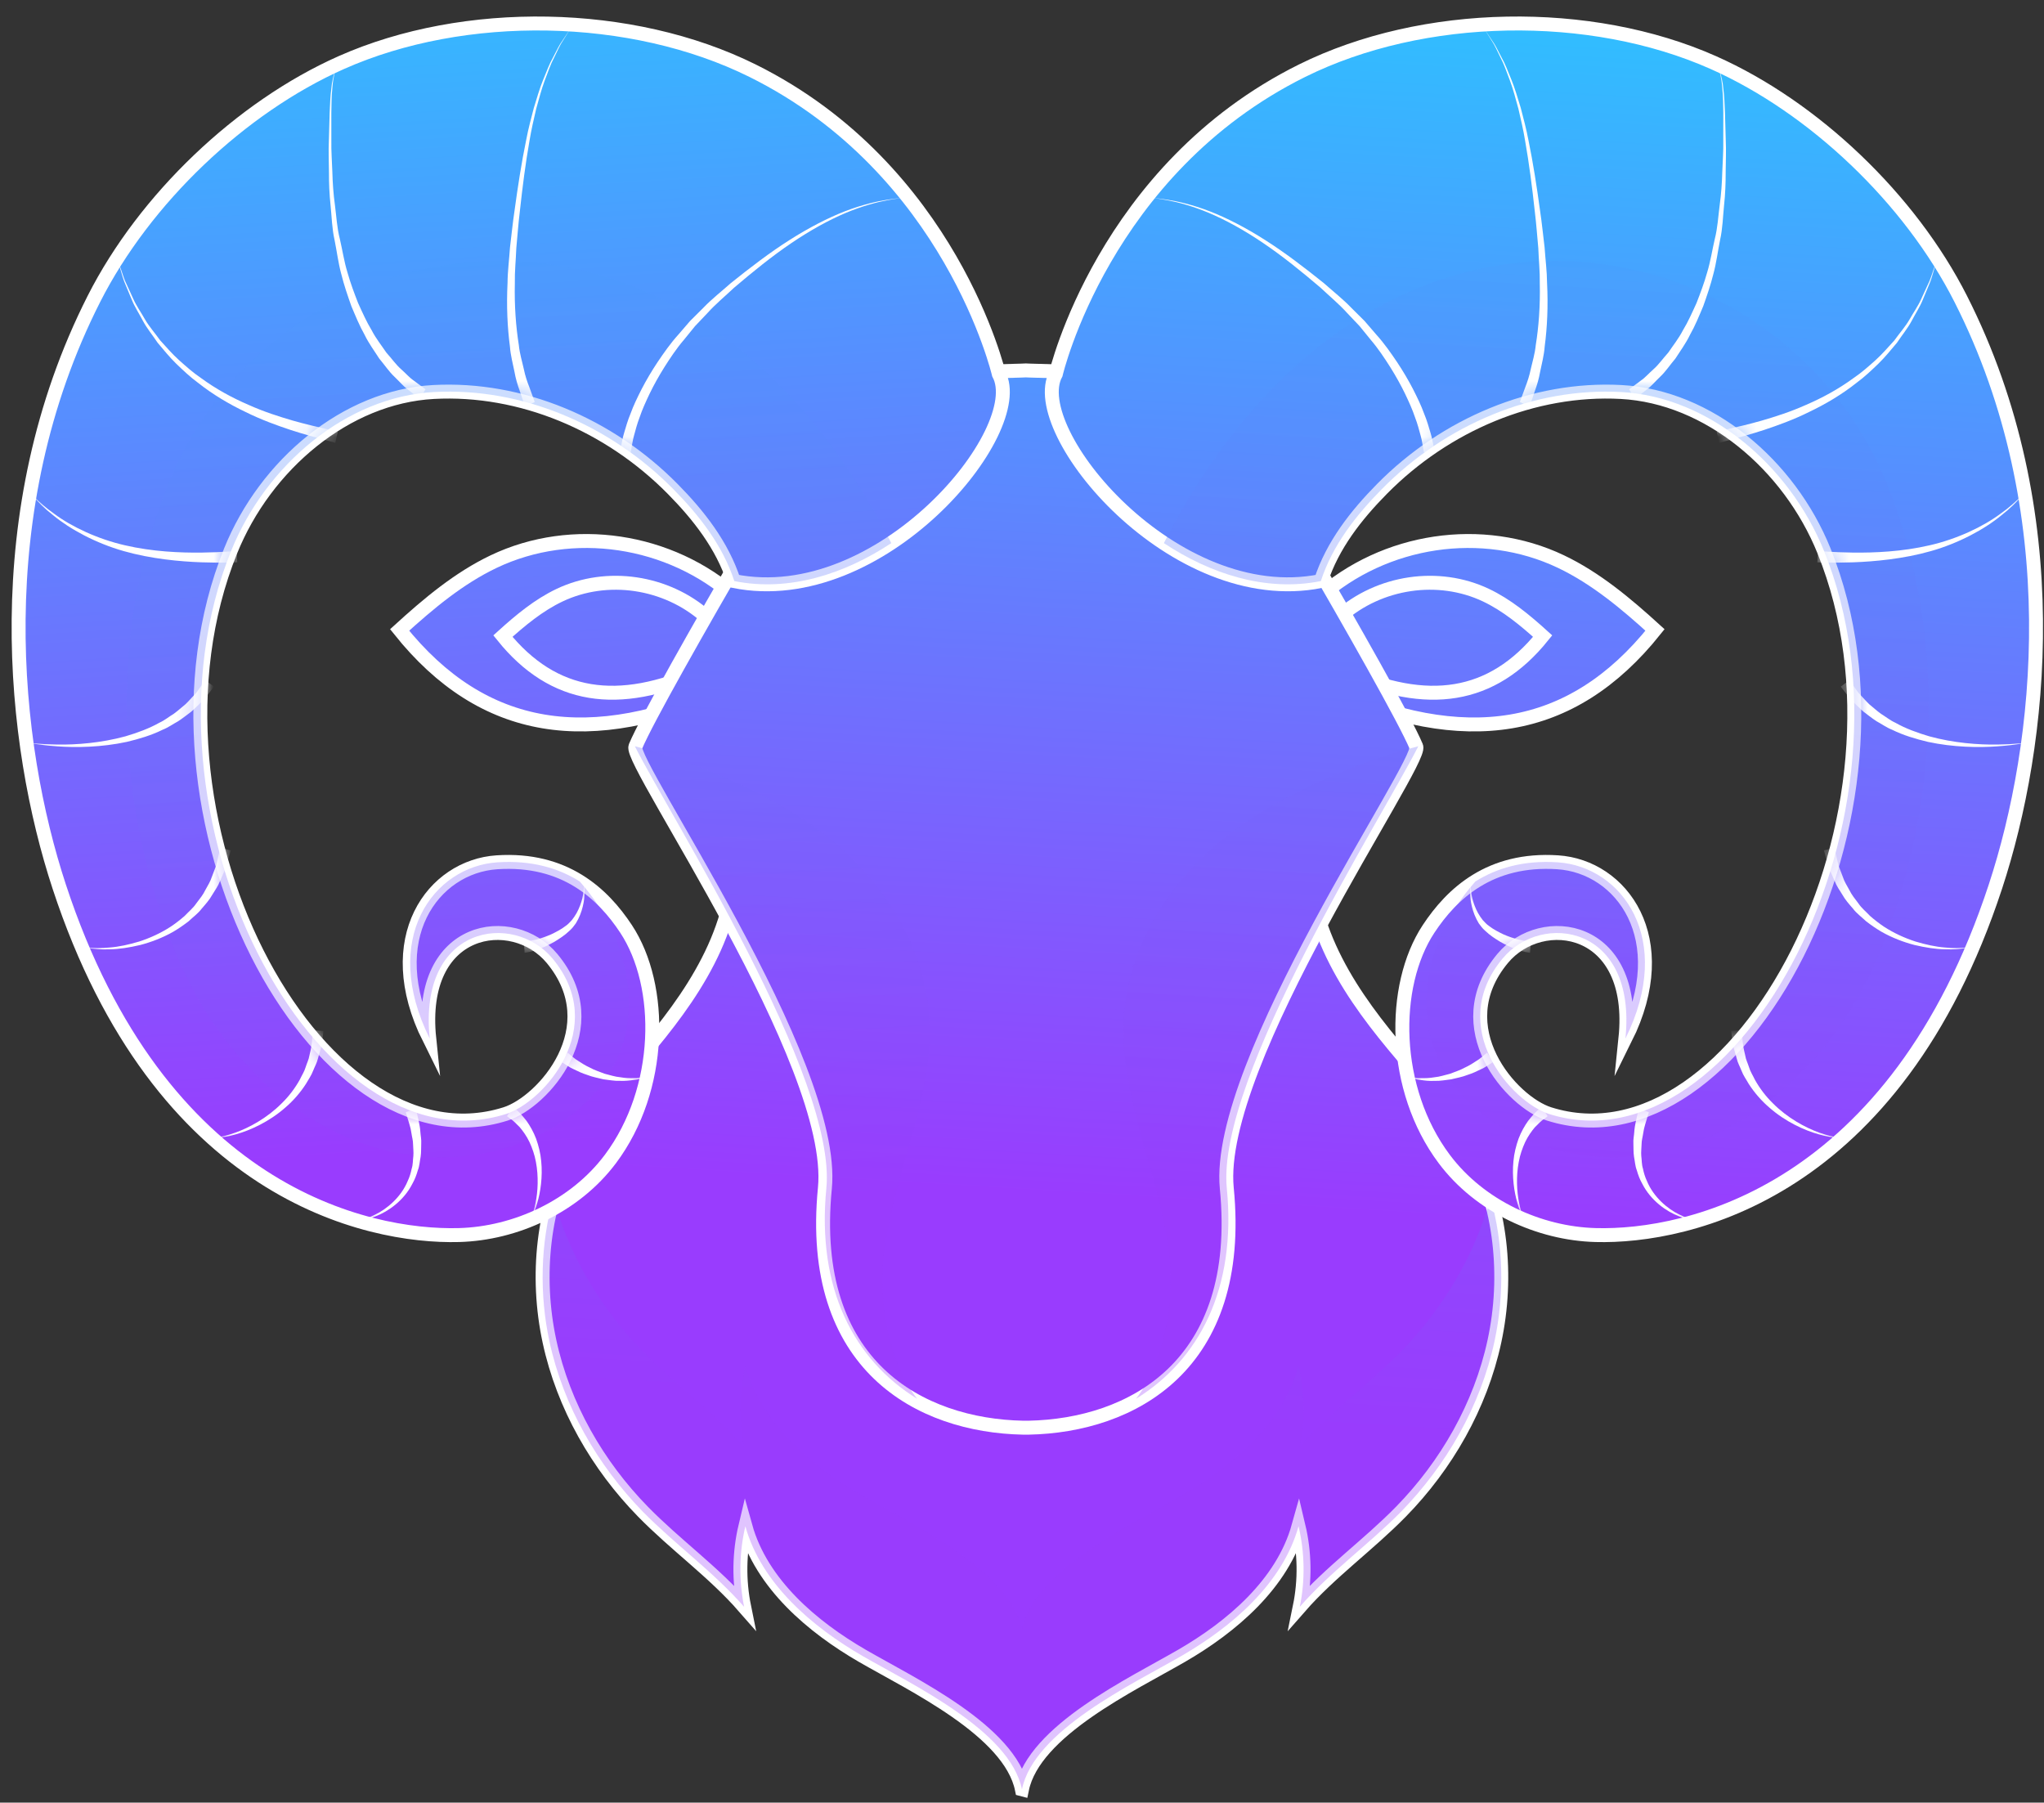 <svg width="110" height="97" viewBox="0 0 110 97" fill="none" xmlns="http://www.w3.org/2000/svg">
<rect x="0" y="0" width="110" height="97" fill="#333333" stroke="none"/>
<path d="M39.611 32.162C36.06 28.989 30.792 28.204 26.567 30.219C24.697 31.11 23.064 32.478 21.506 33.898C26.012 39.534 31.787 40.354 39.166 37.009C39.528 35.094 39.238 34.077 39.611 32.162Z" fill="url(#paint0_linear_12_3459)" stroke="white" stroke-width="0.75" stroke-miterlimit="10"/>
<path d="M38.001 33.188C35.855 31.285 32.673 30.815 30.122 32.023C28.992 32.557 28.006 33.377 27.064 34.229C29.787 37.607 33.275 38.098 37.73 36.094C37.95 34.944 37.776 34.335 38.001 33.188Z" fill="url(#paint1_linear_12_3459)" stroke="white" stroke-width="0.75" stroke-miterlimit="10"/>
<path d="M70.961 32.162C74.512 28.989 79.78 28.204 84.005 30.219C85.874 31.11 87.508 32.478 89.066 33.898C84.56 39.534 78.785 40.354 71.406 37.009C71.044 35.094 71.334 34.077 70.961 32.162Z" fill="url(#paint2_linear_12_3459)" stroke="white" stroke-width="0.75" stroke-miterlimit="10"/>
<path d="M72.084 33.188C74.228 31.285 77.41 30.815 79.963 32.023C81.091 32.557 82.078 33.377 83.019 34.229C80.297 37.607 76.809 38.098 72.353 36.094C72.133 34.944 72.309 34.335 72.084 33.188Z" fill="url(#paint3_linear_12_3459)" stroke="white" stroke-width="0.75" stroke-miterlimit="10"/>
<path d="M80.425 72.171C79.672 75.671 77.826 78.855 75.4 81.337C73.65 83.127 71.603 84.576 69.948 86.466C70.24 85.042 70.218 83.544 69.882 82.13C69.013 85.243 66.257 87.555 63.587 89.1C60.919 90.644 55.645 93.129 54.999 96.282L54.995 96.281C54.35 93.129 49.077 90.644 46.407 89.1C43.739 87.555 40.981 85.243 40.114 82.13C39.778 83.544 39.758 85.042 40.047 86.466C38.394 84.575 36.344 83.126 34.596 81.337C32.169 78.855 30.322 75.671 29.569 72.171C28.816 68.669 29.206 64.85 30.869 61.732C31.966 59.671 33.56 57.98 35.029 56.205C36.342 54.615 37.577 52.923 38.441 51.013C39.303 49.103 39.779 46.947 39.519 44.843L39.45 44.431H70.544L70.475 44.843C70.215 46.947 70.692 49.104 71.555 51.013C72.418 52.923 73.653 54.615 74.966 56.205C76.433 57.98 78.028 59.671 79.126 61.732C80.788 64.851 81.178 68.669 80.425 72.171Z" fill="url(#paint4_linear_12_3459)" stroke="white" stroke-width="0.75" stroke-miterlimit="10"/>
<path opacity="0.3" d="M80.429 72.172C79.676 75.673 77.828 78.851 75.403 81.341C73.647 83.122 71.598 84.573 69.95 86.462C70.243 85.039 70.217 83.543 69.883 82.129C69.013 85.245 66.254 87.555 63.586 89.104C60.918 90.643 55.641 93.124 54.998 96.285C54.672 94.7 53.2 93.294 51.46 92.086C49.729 90.877 47.747 89.874 46.409 89.104C43.741 87.555 40.982 85.245 40.112 82.129C39.777 83.543 39.761 85.039 40.045 86.462C38.389 84.572 36.349 83.122 34.592 81.341C32.167 78.851 30.319 75.672 29.566 72.172C29.023 69.629 29.081 66.924 29.783 64.444C30.636 67.597 32.376 70.452 34.592 72.718C36.348 74.509 38.389 75.959 40.045 77.849C39.761 76.425 39.777 74.93 40.112 73.516C40.982 76.623 43.741 78.941 46.409 80.482C47.747 81.252 49.729 82.255 51.46 83.474C53.199 84.674 54.671 86.088 54.998 87.663C55.642 84.512 60.919 82.022 63.586 80.482C66.253 78.942 69.013 76.623 69.883 73.516C70.217 74.93 70.243 76.426 69.95 77.849C71.597 75.959 73.646 74.509 75.403 72.718C77.619 70.452 79.359 67.597 80.212 64.444C80.915 66.924 80.973 69.629 80.429 72.172Z" fill="url(#paint5_linear_12_3459)"/>
<path d="M66.021 63.94C66.96 73.514 60.879 76.713 55.356 76.824C55.307 76.824 55.255 76.827 55.206 76.824C55.157 76.827 55.106 76.824 55.057 76.824C49.534 76.713 43.453 73.514 44.392 63.94C45.058 57.167 33.83 41.047 34.195 40.177C35.393 37.317 45.541 20.209 45.541 20.209L54.963 19.942L55.207 19.932L55.451 19.942L64.873 20.209C64.873 20.209 75.021 37.317 76.219 40.177C76.583 41.047 65.358 57.166 66.021 63.94Z" fill="url(#paint6_linear_12_3459)" stroke="white" stroke-width="0.75" stroke-miterlimit="10"/>
<path opacity="0.3" d="M76.328 40.155C73.11 40.99 69.2 42.622 66.423 44.675C63.084 47.142 60.514 50.932 60.456 55.327C60.402 59.404 62.468 63.485 62.928 67.493C63.215 69.99 62.673 73.286 61.139 75.266C64.513 73.18 66.554 69.37 66.022 63.939C65.441 58.016 74.425 43.925 76.328 40.155Z" fill="url(#paint7_linear_12_3459)"/>
<path opacity="0.3" d="M34.165 40.155C37.382 40.99 41.293 42.622 44.069 44.675C47.407 47.142 49.978 50.932 50.036 55.327C50.09 59.404 48.024 63.485 47.564 67.493C47.277 69.99 47.818 73.286 49.353 75.266C45.978 73.18 43.938 69.37 44.471 63.939C45.051 58.016 36.067 43.925 34.165 40.155Z" fill="url(#paint8_linear_12_3459)"/>
<path d="M77.727 62.371C79.635 64.918 82.829 66.378 85.876 66.459C90.859 66.592 101.979 64.153 107.385 47.711C109.9 40.061 111.319 27.525 105.518 16.082C102.789 10.699 97.617 5.772 92.209 3.369C85.579 0.422 76.588 0.572 70.075 3.803C59.389 9.104 56.822 20.122 56.822 20.122C55.169 23.18 63.184 32.857 71.082 31.267C71.712 29.333 72.981 27.72 74.37 26.312C77.793 22.843 82.531 20.841 87.239 21.093C91.947 21.345 96.287 25.006 98.159 29.637C103.864 43.749 93.579 63.169 83.368 59.942C81.353 59.306 77.779 55.293 80.864 51.577C82.969 49.039 88.105 49.77 87.474 55.885C90.151 50.501 87.267 46.626 83.832 46.4C80.18 46.159 78.13 48.091 76.879 49.987C74.853 53.06 74.901 58.604 77.727 62.371Z" fill="url(#paint9_linear_12_3459)" stroke="white" stroke-width="0.75" stroke-miterlimit="10"/>
<path opacity="0.3" d="M87.238 21.095C91.946 21.346 96.287 25.007 98.159 29.639C103.863 43.751 93.579 63.171 83.367 59.944C81.353 59.308 77.779 55.294 80.863 51.579C82.969 49.041 88.104 49.772 87.473 55.887C90.151 50.503 87.267 46.628 83.831 46.402C81.975 46.28 80.535 46.72 79.401 47.431C77.879 49.144 76.842 51.327 76.76 53.739C76.609 58.23 80.335 61.125 84.097 61.967C91.532 63.632 98.284 58.303 101.143 51.288C104.189 43.813 104.971 34.507 101.521 25.982C95.856 11.982 73.977 7.066 62.635 29.226C65.119 30.867 68.109 31.866 71.082 31.268C71.712 29.334 72.981 27.721 74.37 26.314C77.793 22.844 82.53 20.843 87.238 21.095Z" fill="url(#paint10_linear_12_3459)"/>
<mask id="mask0_12_3459" style="mask-type:luminance" maskUnits="userSpaceOnUse" x="56" y="1" width="54" height="66">
<path d="M77.727 62.371C79.635 64.918 82.829 66.378 85.876 66.459C90.859 66.592 101.979 64.153 107.385 47.711C109.9 40.061 111.319 27.525 105.518 16.082C102.789 10.699 97.617 5.772 92.209 3.369C85.579 0.422 76.588 0.572 70.075 3.803C59.389 9.104 56.822 20.122 56.822 20.122C55.169 23.18 63.184 32.857 71.082 31.267C71.712 29.333 72.981 27.72 74.37 26.312C77.793 22.843 82.531 20.841 87.239 21.093C91.947 21.345 96.287 25.006 98.159 29.637C103.864 43.749 93.579 63.169 83.368 59.942C81.353 59.306 77.779 55.293 80.864 51.577C82.969 49.039 88.105 49.77 87.474 55.885C90.151 50.501 87.267 46.626 83.832 46.4C80.18 46.159 78.13 48.091 76.879 49.987C74.853 53.06 74.901 58.604 77.727 62.371Z" fill="white"/>
</mask>
<g mask="url(#mask0_12_3459)">
<path d="M61.93 10.648C61.93 10.648 62.255 10.656 62.817 10.746C63.379 10.832 64.177 11.014 65.096 11.367C66.014 11.723 67.045 12.252 68.093 12.922C69.142 13.587 70.206 14.401 71.242 15.234C71.743 15.681 72.275 16.094 72.735 16.576C72.971 16.81 73.205 17.044 73.436 17.273C73.651 17.522 73.863 17.768 74.071 18.01C74.503 18.488 74.85 18.991 75.185 19.486C75.515 19.982 75.798 20.466 76.039 20.93C76.276 21.395 76.485 21.83 76.631 22.235C76.796 22.631 76.897 22.996 76.986 23.294C77.078 23.592 77.109 23.841 77.149 24.003C77.183 24.168 77.201 24.256 77.201 24.256L76.634 24.351C76.634 24.351 76.619 24.27 76.591 24.116C76.557 23.964 76.536 23.735 76.456 23.452C76.378 23.169 76.294 22.823 76.146 22.442C76.017 22.055 75.827 21.632 75.61 21.178C75.39 20.726 75.125 20.245 74.82 19.76C74.515 19.28 74.173 18.759 73.77 18.289C73.573 18.046 73.372 17.799 73.169 17.55C72.948 17.318 72.724 17.082 72.499 16.844C72.059 16.356 71.548 15.936 71.065 15.48C70.05 14.615 69.022 13.782 67.996 13.089C66.975 12.394 65.966 11.839 65.063 11.459C64.16 11.079 63.37 10.875 62.812 10.773C62.255 10.666 61.93 10.648 61.93 10.648Z" fill="white"/>
<path d="M79.812 1.445C79.812 1.445 79.99 1.714 80.302 2.184C80.472 2.41 80.612 2.728 80.8 3.077C80.999 3.421 81.153 3.845 81.341 4.298C81.526 4.752 81.674 5.267 81.841 5.807C81.984 6.354 82.138 6.93 82.254 7.538C82.504 8.749 82.706 10.053 82.883 11.358C82.981 12.007 83.044 12.668 83.124 13.314C83.168 13.964 83.252 14.601 83.257 15.225C83.32 16.47 83.263 17.642 83.13 18.638C83.094 19.14 82.966 19.587 82.888 19.988C82.817 20.392 82.712 20.732 82.611 21.008C82.424 21.566 82.317 21.884 82.317 21.884L81.793 21.633C81.793 21.633 81.903 21.334 82.093 20.811C82.195 20.552 82.305 20.232 82.383 19.848C82.468 19.465 82.603 19.044 82.65 18.559C82.805 17.602 82.894 16.463 82.865 15.238C82.877 14.626 82.809 13.993 82.785 13.348C82.724 12.706 82.68 12.054 82.599 11.399C82.457 10.092 82.291 8.788 82.076 7.578C81.978 6.971 81.84 6.395 81.713 5.847C81.564 5.307 81.43 4.791 81.258 4.334C81.084 3.879 80.942 3.45 80.754 3.104C80.578 2.752 80.445 2.43 80.282 2.199C79.984 1.719 79.812 1.445 79.812 1.445Z" fill="white"/>
<path d="M92.269 3.036C92.269 3.036 92.298 3.106 92.353 3.24C92.399 3.377 92.506 3.562 92.569 3.827C92.626 4.092 92.719 4.414 92.745 4.794C92.797 5.171 92.811 5.599 92.832 6.067C92.845 6.534 92.859 7.039 92.874 7.573C92.901 8.108 92.872 8.673 92.869 9.259C92.871 9.845 92.848 10.45 92.781 11.062C92.719 11.673 92.706 12.303 92.567 12.915C92.443 13.529 92.369 14.152 92.205 14.751C92.059 15.34 91.86 15.916 91.662 16.474C91.434 17.013 91.221 17.54 90.954 18.007C90.721 18.493 90.414 18.898 90.164 19.293C89.865 19.648 89.626 20.01 89.349 20.267C89.078 20.526 88.865 20.785 88.645 20.942C88.223 21.277 87.981 21.468 87.981 21.468L87.673 20.949C87.673 20.949 87.904 20.777 88.307 20.477C88.518 20.339 88.722 20.1 88.986 19.866C89.254 19.634 89.488 19.297 89.783 18.969C90.03 18.6 90.336 18.225 90.573 17.765C90.842 17.326 91.063 16.824 91.299 16.309C91.503 15.782 91.712 15.235 91.877 14.643C92.052 14.072 92.144 13.456 92.283 12.859C92.437 12.261 92.467 11.64 92.547 11.037C92.631 10.433 92.671 9.835 92.686 9.253C92.707 8.672 92.751 8.112 92.74 7.576C92.74 7.04 92.74 6.535 92.741 6.069C92.734 5.604 92.732 5.176 92.691 4.8C92.675 4.42 92.593 4.103 92.545 3.837C92.49 3.571 92.387 3.381 92.346 3.243C92.296 3.107 92.269 3.036 92.269 3.036Z" fill="white"/>
<path d="M104.343 13.639C104.343 13.639 104.268 13.892 104.136 14.338C104.067 14.559 103.998 14.834 103.89 15.138C103.766 15.435 103.626 15.772 103.473 16.139C103.324 16.509 103.087 16.867 102.877 17.27C102.662 17.671 102.357 18.036 102.084 18.447C101.768 18.82 101.45 19.218 101.083 19.575C100.714 19.929 100.338 20.288 99.92 20.593C99.11 21.237 98.22 21.758 97.357 22.169C96.499 22.596 95.66 22.893 94.939 23.134C94.217 23.371 93.607 23.53 93.185 23.647C92.765 23.762 92.525 23.827 92.525 23.827L92.387 23.229C92.387 23.229 92.632 23.173 93.06 23.073C93.485 22.973 94.091 22.838 94.806 22.634C95.519 22.426 96.35 22.166 97.201 21.783C98.057 21.414 98.942 20.938 99.755 20.34C100.174 20.059 100.552 19.722 100.925 19.389C101.296 19.053 101.621 18.674 101.944 18.321C102.225 17.928 102.539 17.579 102.763 17.191C102.983 16.803 103.231 16.456 103.389 16.097C103.553 15.739 103.703 15.411 103.837 15.121C103.955 14.822 104.032 14.55 104.109 14.331C104.259 13.89 104.343 13.639 104.343 13.639Z" fill="white"/>
<path d="M109.114 26.341C109.114 26.341 108.984 26.49 108.755 26.75C108.525 27.005 108.177 27.364 107.712 27.725C106.802 28.479 105.411 29.231 103.913 29.655C102.428 30.078 100.875 30.217 99.727 30.258C98.573 30.298 97.803 30.258 97.803 30.258L97.836 29.644C97.836 29.644 98.588 29.72 99.721 29.735C100.855 29.749 102.364 29.688 103.847 29.342C105.316 29.007 106.725 28.341 107.658 27.644C108.135 27.311 108.493 26.975 108.736 26.731C108.977 26.482 109.114 26.341 109.114 26.341Z" fill="white"/>
<path d="M109.181 39.948C109.181 39.948 108.515 40.089 107.497 40.16C106.481 40.237 105.108 40.212 103.76 39.922C103.091 39.764 102.422 39.563 101.83 39.27C101.523 39.15 101.26 38.955 100.992 38.812C100.734 38.648 100.509 38.458 100.291 38.3C100.085 38.124 99.912 37.94 99.751 37.788C99.583 37.642 99.478 37.472 99.373 37.349C99.173 37.096 99.059 36.95 99.059 36.95L99.531 36.599C99.531 36.599 99.629 36.736 99.799 36.978C99.889 37.094 99.977 37.257 100.125 37.4C100.267 37.546 100.416 37.726 100.6 37.9C100.795 38.056 100.996 38.246 101.23 38.413C101.476 38.561 101.713 38.761 102 38.89C102.548 39.202 103.183 39.431 103.827 39.622C105.125 39.98 106.484 40.083 107.496 40.064C108.508 40.052 109.181 39.948 109.181 39.948Z" fill="white"/>
<path d="M106.236 50.871C106.236 50.871 106.097 50.96 105.818 51.009C105.542 51.061 105.141 51.103 104.659 51.082C104.177 51.075 103.617 50.989 103.027 50.849C102.439 50.696 101.824 50.463 101.247 50.134C100.962 49.967 100.685 49.775 100.425 49.573C100.184 49.344 99.913 49.152 99.719 48.892C99.508 48.648 99.3 48.416 99.154 48.152C98.995 47.899 98.832 47.666 98.739 47.417C98.633 47.175 98.535 46.955 98.448 46.759C98.387 46.553 98.334 46.374 98.291 46.225C98.205 45.927 98.155 45.757 98.155 45.757L98.718 45.629C98.718 45.629 98.756 45.788 98.822 46.066C98.855 46.206 98.895 46.376 98.94 46.569C99.01 46.755 99.089 46.964 99.176 47.191C99.25 47.427 99.389 47.648 99.523 47.891C99.645 48.145 99.827 48.369 100.01 48.609C100.178 48.864 100.423 49.056 100.638 49.287C100.874 49.493 101.127 49.691 101.39 49.867C101.925 50.214 102.508 50.478 103.074 50.661C103.643 50.832 104.19 50.951 104.664 50.985C105.138 51.036 105.538 51.019 105.813 50.983C106.09 50.951 106.236 50.871 106.236 50.871Z" fill="white"/>
<path d="M99.234 61.193C99.233 61.183 99.103 61.237 98.864 61.218C98.625 61.21 98.288 61.154 97.894 61.043C97.106 60.826 96.082 60.358 95.224 59.603C94.79 59.234 94.411 58.791 94.112 58.329C93.978 58.088 93.815 57.871 93.727 57.628C93.634 57.39 93.509 57.176 93.461 56.955C93.4 56.737 93.343 56.537 93.293 56.361C93.265 56.179 93.241 56.02 93.221 55.889C93.183 55.626 93.161 55.476 93.161 55.476L93.734 55.442C93.734 55.442 93.746 55.579 93.766 55.818C93.771 56.062 93.823 56.4 93.923 56.801C93.952 57.007 94.057 57.205 94.127 57.431C94.193 57.66 94.332 57.867 94.441 58.1C94.691 58.548 95.021 58.991 95.412 59.371C96.184 60.15 97.156 60.683 97.92 60.952C98.301 61.089 98.632 61.168 98.865 61.192C99.098 61.227 99.235 61.183 99.234 61.193Z" fill="white"/>
<path d="M91.49 65.666C91.49 65.666 91.376 65.694 91.171 65.668C90.968 65.642 90.678 65.585 90.35 65.446C89.696 65.197 88.842 64.614 88.375 63.688C88.248 63.465 88.158 63.224 88.088 62.977C87.992 62.737 87.986 62.483 87.936 62.243C87.898 62.001 87.915 61.765 87.903 61.54C87.888 61.314 87.937 61.11 87.949 60.915C87.974 60.523 88.07 60.218 88.113 59.996C88.163 59.776 88.191 59.65 88.191 59.65L88.735 59.849C88.735 59.849 88.701 59.962 88.641 60.162C88.587 60.362 88.475 60.644 88.428 60.996C88.405 61.172 88.343 61.362 88.344 61.566C88.341 61.767 88.308 61.986 88.327 62.205C88.358 62.422 88.344 62.66 88.416 62.881C88.463 63.109 88.529 63.335 88.63 63.548C88.99 64.428 89.761 65.062 90.384 65.358C90.695 65.519 90.976 65.599 91.173 65.641C91.372 65.684 91.49 65.666 91.49 65.666Z" fill="white"/>
<path d="M82.059 65.666C82.059 65.666 81.828 65.333 81.662 64.739C81.487 64.153 81.364 63.322 81.447 62.485C81.484 62.066 81.588 61.653 81.722 61.277C81.863 60.902 82.052 60.58 82.235 60.318C82.433 60.069 82.606 59.866 82.749 59.751C82.885 59.626 82.963 59.554 82.963 59.554L83.287 60.063C83.287 60.063 83.216 60.117 83.091 60.213C82.957 60.299 82.797 60.458 82.604 60.655C82.426 60.866 82.235 61.13 82.08 61.452C81.931 61.775 81.801 62.143 81.732 62.531C81.584 63.305 81.628 64.125 81.75 64.714C81.86 65.311 82.059 65.666 82.059 65.666Z" fill="white"/>
<path d="M75.726 57.927C75.726 57.927 75.799 57.939 75.928 57.959C76.056 57.971 76.239 58.03 76.459 58.015C76.679 58.02 76.931 58.016 77.202 57.967C77.473 57.946 77.754 57.846 78.034 57.78C78.306 57.672 78.583 57.588 78.822 57.453C79.07 57.341 79.284 57.203 79.464 57.083C79.652 56.974 79.778 56.841 79.878 56.768C79.974 56.688 80.029 56.644 80.029 56.644L80.379 57.132C80.379 57.132 80.311 57.175 80.193 57.25C80.072 57.318 79.913 57.447 79.697 57.538C79.486 57.643 79.24 57.759 78.964 57.845C78.696 57.954 78.392 58.005 78.098 58.079C77.796 58.113 77.499 58.175 77.214 58.162C76.933 58.177 76.669 58.147 76.445 58.111C76.219 58.097 76.048 58.016 75.921 57.987C75.797 57.949 75.726 57.927 75.726 57.927Z" fill="white"/>
<path d="M79.152 47.505C79.152 47.505 79.122 47.854 79.235 48.345C79.296 48.588 79.393 48.863 79.54 49.129C79.614 49.261 79.701 49.39 79.797 49.512C79.887 49.607 80.017 49.756 80.132 49.826C80.361 50.007 80.653 50.156 80.911 50.279C81.178 50.395 81.432 50.482 81.653 50.544C82.097 50.658 82.381 50.659 82.381 50.659L82.34 51.272C82.34 51.272 81.983 51.23 81.509 51.051C81.273 50.958 81.006 50.833 80.733 50.677C80.461 50.508 80.185 50.336 79.922 50.082C79.777 49.954 79.697 49.841 79.582 49.685C79.493 49.537 79.416 49.385 79.354 49.231C79.232 48.925 79.166 48.624 79.135 48.366C79.079 47.842 79.152 47.505 79.152 47.505Z" fill="white"/>
</g>
<path d="M32.846 62.371C30.937 64.918 27.743 66.378 24.696 66.459C19.713 66.592 8.593 64.153 3.188 47.711C0.673 40.061 -0.747 27.525 5.055 16.082C7.784 10.699 12.956 5.772 18.364 3.369C24.994 0.422 33.985 0.572 40.498 3.803C51.184 9.104 53.751 20.122 53.751 20.122C55.404 23.18 47.388 32.857 39.492 31.267C38.862 29.333 37.594 27.72 36.204 26.312C32.78 22.843 28.043 20.841 23.335 21.093C18.627 21.345 14.286 25.006 12.414 29.637C6.709 43.749 16.994 63.169 27.206 59.942C29.22 59.306 32.794 55.293 29.71 51.577C27.604 49.039 22.469 49.77 23.1 55.885C20.422 50.501 23.306 46.626 26.742 46.4C30.393 46.159 32.443 48.091 33.694 49.987C35.72 53.06 35.671 58.604 32.846 62.371Z" fill="url(#paint11_linear_12_3459)" stroke="white" stroke-width="0.75" stroke-miterlimit="10"/>
<path opacity="0.3" d="M23.361 21.095C18.653 21.346 14.312 25.007 12.44 29.639C6.736 43.751 17.02 63.171 27.232 59.944C29.246 59.308 32.82 55.294 29.736 51.579C27.63 49.041 22.495 49.772 23.126 55.887C20.448 50.503 23.332 46.628 26.768 46.402C28.624 46.28 30.064 46.72 31.198 47.431C32.72 49.144 33.757 51.327 33.839 53.739C33.99 58.23 30.264 61.125 26.503 61.967C19.067 63.632 12.316 58.303 9.457 51.288C6.411 43.813 5.629 34.507 9.079 25.982C14.744 11.982 36.623 7.066 47.966 29.226C45.481 30.867 42.491 31.866 39.518 31.268C38.888 29.334 37.619 27.721 36.23 26.314C32.806 22.844 28.069 20.843 23.361 21.095Z" fill="url(#paint12_linear_12_3459)"/>
<mask id="mask1_12_3459" style="mask-type:luminance" maskUnits="userSpaceOnUse" x="1" y="1" width="53" height="66">
<path d="M32.846 62.371C30.937 64.918 27.743 66.378 24.696 66.459C19.713 66.592 8.593 64.153 3.188 47.711C0.673 40.061 -0.747 27.525 5.055 16.082C7.784 10.699 12.956 5.772 18.364 3.369C24.994 0.422 33.985 0.572 40.498 3.803C51.184 9.104 53.751 20.122 53.751 20.122C55.404 23.18 47.388 32.857 39.492 31.267C38.862 29.333 37.594 27.72 36.204 26.312C32.78 22.843 28.043 20.841 23.335 21.093C18.627 21.345 14.286 25.006 12.414 29.637C6.709 43.749 16.994 63.169 27.206 59.942C29.22 59.306 32.794 55.293 29.71 51.577C27.604 49.039 22.469 49.77 23.1 55.885C20.422 50.501 23.306 46.626 26.742 46.4C30.393 46.159 32.443 48.091 33.694 49.987C35.72 53.06 35.671 58.604 32.846 62.371Z" fill="white"/>
</mask>
<g mask="url(#mask1_12_3459)">
<path d="M48.643 10.648C48.643 10.648 48.318 10.666 47.76 10.773C47.202 10.875 46.412 11.081 45.51 11.459C44.608 11.839 43.599 12.394 42.577 13.089C41.551 13.782 40.523 14.616 39.508 15.48C39.025 15.936 38.514 16.356 38.074 16.844C37.848 17.082 37.625 17.317 37.404 17.55C37.201 17.799 37.001 18.046 36.803 18.289C36.4 18.759 36.058 19.28 35.753 19.76C35.448 20.245 35.183 20.726 34.963 21.178C34.746 21.632 34.556 22.055 34.427 22.442C34.279 22.823 34.195 23.17 34.117 23.452C34.037 23.733 34.016 23.964 33.982 24.116C33.954 24.27 33.939 24.351 33.939 24.351L33.372 24.256C33.372 24.256 33.39 24.167 33.424 24.003C33.465 23.841 33.495 23.592 33.587 23.294C33.676 22.997 33.776 22.631 33.942 22.235C34.088 21.83 34.297 21.395 34.534 20.93C34.775 20.466 35.058 19.982 35.388 19.486C35.723 18.991 36.071 18.488 36.502 18.01C36.71 17.768 36.922 17.522 37.137 17.273C37.368 17.042 37.602 16.81 37.838 16.576C38.298 16.093 38.83 15.681 39.331 15.234C40.367 14.402 41.431 13.587 42.48 12.922C43.528 12.253 44.56 11.723 45.477 11.367C46.397 11.014 47.194 10.832 47.756 10.746C48.318 10.656 48.643 10.648 48.643 10.648Z" fill="white"/>
<path d="M30.76 1.445C30.76 1.445 30.589 1.719 30.29 2.199C30.126 2.43 29.995 2.752 29.818 3.104C29.63 3.451 29.489 3.879 29.314 4.334C29.143 4.79 29.009 5.307 28.858 5.846C28.732 6.394 28.594 6.97 28.495 7.577C28.28 8.787 28.115 10.091 27.973 11.399C27.892 12.053 27.848 12.705 27.786 13.347C27.762 13.992 27.694 14.625 27.707 15.237C27.678 16.463 27.767 17.601 27.92 18.558C27.968 19.043 28.104 19.464 28.187 19.847C28.265 20.231 28.375 20.551 28.479 20.81C28.67 21.333 28.778 21.632 28.778 21.632L28.254 21.883C28.254 21.883 28.148 21.565 27.961 21.007C27.86 20.731 27.754 20.392 27.683 19.987C27.605 19.585 27.478 19.139 27.441 18.637C27.309 17.641 27.251 16.468 27.314 15.224C27.318 14.6 27.403 13.963 27.446 13.313C27.526 12.667 27.589 12.006 27.687 11.357C27.865 10.052 28.066 8.747 28.316 7.537C28.431 6.93 28.586 6.353 28.729 5.806C28.895 5.266 29.044 4.752 29.229 4.297C29.417 3.844 29.571 3.42 29.77 3.076C29.958 2.727 30.098 2.407 30.268 2.183C30.582 1.714 30.76 1.445 30.76 1.445Z" fill="white"/>
<path d="M18.303 3.036C18.303 3.036 18.276 3.107 18.226 3.243C18.184 3.381 18.081 3.572 18.027 3.837C17.979 4.103 17.897 4.42 17.881 4.8C17.84 5.175 17.839 5.604 17.831 6.069C17.831 6.536 17.831 7.041 17.832 7.577C17.821 8.112 17.866 8.673 17.886 9.253C17.901 9.835 17.941 10.433 18.025 11.037C18.104 11.64 18.134 12.262 18.289 12.859C18.428 13.456 18.519 14.072 18.694 14.643C18.859 15.235 19.068 15.783 19.272 16.309C19.508 16.824 19.729 17.326 19.998 17.765C20.235 18.225 20.541 18.599 20.788 18.969C21.082 19.296 21.317 19.633 21.585 19.866C21.849 20.1 22.053 20.339 22.264 20.477C22.667 20.778 22.898 20.949 22.898 20.949L22.59 21.468C22.59 21.468 22.349 21.277 21.926 20.942C21.706 20.785 21.494 20.526 21.222 20.267C20.946 20.01 20.706 19.648 20.408 19.293C20.158 18.897 19.851 18.493 19.617 18.007C19.351 17.54 19.137 17.014 18.909 16.474C18.711 15.915 18.512 15.338 18.367 14.751C18.203 14.151 18.129 13.528 18.005 12.915C17.866 12.304 17.853 11.674 17.791 11.063C17.725 10.451 17.701 9.846 17.703 9.26C17.7 8.675 17.671 8.109 17.698 7.575C17.713 7.04 17.727 6.535 17.741 6.068C17.762 5.599 17.776 5.172 17.828 4.795C17.855 4.415 17.948 4.094 18.004 3.828C18.067 3.565 18.174 3.378 18.22 3.241C18.274 3.106 18.303 3.036 18.303 3.036Z" fill="white"/>
<path d="M6.229 13.639C6.229 13.639 6.313 13.89 6.459 14.33C6.536 14.549 6.613 14.821 6.731 15.12C6.864 15.41 7.015 15.738 7.179 16.096C7.338 16.456 7.585 16.803 7.805 17.19C8.029 17.578 8.343 17.927 8.624 18.32C8.947 18.674 9.272 19.052 9.643 19.387C10.018 19.721 10.396 20.058 10.813 20.339C11.627 20.937 12.511 21.413 13.367 21.782C14.219 22.165 15.05 22.425 15.762 22.633C16.477 22.837 17.084 22.972 17.509 23.072C17.938 23.172 18.181 23.228 18.181 23.228L18.044 23.826C18.044 23.826 17.803 23.76 17.384 23.646C16.96 23.53 16.352 23.37 15.63 23.133C14.909 22.892 14.07 22.594 13.213 22.168C12.35 21.757 11.46 21.235 10.649 20.592C10.232 20.288 9.856 19.928 9.486 19.574C9.12 19.217 8.801 18.819 8.485 18.446C8.212 18.036 7.907 17.67 7.692 17.268C7.482 16.866 7.245 16.509 7.096 16.138C6.943 15.771 6.803 15.434 6.679 15.137C6.571 14.833 6.503 14.558 6.433 14.337C6.304 13.892 6.229 13.639 6.229 13.639Z" fill="white"/>
<path d="M1.458 26.341C1.458 26.341 1.595 26.482 1.835 26.731C2.079 26.975 2.436 27.311 2.913 27.644C3.845 28.341 5.254 29.007 6.724 29.342C8.207 29.688 9.717 29.749 10.851 29.735C11.983 29.72 12.736 29.644 12.736 29.644L12.768 30.258C12.768 30.258 11.998 30.298 10.845 30.258C9.697 30.217 8.143 30.078 6.659 29.655C5.16 29.231 3.769 28.479 2.86 27.725C2.396 27.366 2.046 27.005 1.817 26.75C1.589 26.49 1.458 26.341 1.458 26.341Z" fill="white"/>
<path d="M1.392 39.948C1.392 39.948 2.065 40.052 3.08 40.064C4.092 40.083 5.451 39.979 6.749 39.622C7.393 39.431 8.027 39.201 8.576 38.89C8.863 38.761 9.1 38.56 9.346 38.413C9.58 38.245 9.781 38.056 9.976 37.9C10.159 37.726 10.309 37.546 10.451 37.4C10.599 37.258 10.687 37.094 10.777 36.978C10.948 36.737 11.046 36.599 11.046 36.599L11.518 36.95C11.518 36.95 11.404 37.096 11.204 37.349C11.1 37.471 10.994 37.641 10.826 37.788C10.664 37.94 10.492 38.124 10.286 38.3C10.068 38.458 9.843 38.648 9.585 38.812C9.317 38.955 9.054 39.15 8.747 39.27C8.155 39.563 7.487 39.764 6.817 39.922C5.469 40.212 4.095 40.237 3.08 40.16C2.058 40.089 1.392 39.948 1.392 39.948Z" fill="white"/>
<path d="M4.336 50.871C4.336 50.871 4.482 50.952 4.759 50.983C5.034 51.018 5.434 51.035 5.908 50.985C6.383 50.951 6.93 50.832 7.499 50.661C8.065 50.478 8.648 50.214 9.183 49.867C9.447 49.691 9.7 49.493 9.936 49.288C10.151 49.057 10.396 48.865 10.564 48.61C10.748 48.371 10.93 48.146 11.051 47.892C11.185 47.648 11.324 47.427 11.398 47.191C11.484 46.965 11.564 46.756 11.634 46.571C11.68 46.376 11.719 46.206 11.752 46.067C11.818 45.79 11.856 45.63 11.856 45.63L12.419 45.758C12.419 45.758 12.369 45.928 12.283 46.226C12.24 46.373 12.186 46.553 12.126 46.76C12.04 46.956 11.942 47.178 11.836 47.419C11.742 47.666 11.579 47.9 11.421 48.153C11.275 48.416 11.067 48.65 10.857 48.893C10.662 49.153 10.392 49.345 10.15 49.574C9.889 49.776 9.612 49.968 9.328 50.135C8.751 50.463 8.136 50.697 7.548 50.85C6.958 50.99 6.398 51.076 5.916 51.083C5.435 51.104 5.034 51.062 4.757 51.01C4.475 50.959 4.336 50.871 4.336 50.871Z" fill="white"/>
<path d="M11.338 61.193C11.338 61.183 11.474 61.227 11.708 61.191C11.941 61.167 12.272 61.088 12.653 60.951C13.417 60.683 14.389 60.149 15.161 59.37C15.552 58.99 15.882 58.548 16.132 58.1C16.241 57.867 16.38 57.66 16.446 57.431C16.516 57.205 16.621 57.007 16.65 56.801C16.751 56.4 16.802 56.062 16.807 55.818C16.828 55.579 16.839 55.442 16.839 55.442L17.412 55.476C17.412 55.476 17.391 55.626 17.352 55.889C17.332 56.02 17.308 56.18 17.28 56.361C17.23 56.537 17.173 56.737 17.112 56.955C17.064 57.178 16.939 57.391 16.846 57.628C16.758 57.871 16.596 58.088 16.462 58.329C16.163 58.791 15.783 59.234 15.349 59.603C14.491 60.358 13.467 60.826 12.679 61.043C12.284 61.154 11.947 61.21 11.709 61.218C11.469 61.237 11.338 61.183 11.338 61.193Z" fill="white"/>
<path d="M19.082 65.666C19.082 65.666 19.201 65.685 19.399 65.641C19.596 65.599 19.878 65.519 20.189 65.358C20.811 65.062 21.581 64.428 21.942 63.548C22.044 63.335 22.11 63.109 22.157 62.881C22.229 62.66 22.215 62.422 22.245 62.205C22.265 61.986 22.232 61.767 22.229 61.566C22.23 61.362 22.168 61.172 22.145 60.996C22.099 60.643 21.985 60.362 21.931 60.162C21.872 59.963 21.837 59.849 21.837 59.849L22.381 59.65C22.381 59.65 22.41 59.776 22.459 59.996C22.503 60.218 22.599 60.523 22.623 60.915C22.636 61.11 22.684 61.313 22.669 61.54C22.657 61.764 22.674 62.001 22.637 62.243C22.587 62.483 22.581 62.737 22.485 62.977C22.415 63.224 22.325 63.465 22.198 63.688C21.732 64.614 20.877 65.197 20.223 65.446C19.895 65.585 19.605 65.642 19.401 65.668C19.197 65.694 19.082 65.666 19.082 65.666Z" fill="white"/>
<path d="M28.514 65.666C28.514 65.666 28.714 65.311 28.824 64.714C28.946 64.125 28.99 63.305 28.842 62.531C28.773 62.143 28.643 61.775 28.493 61.452C28.338 61.129 28.147 60.865 27.969 60.654C27.776 60.457 27.617 60.297 27.482 60.212C27.357 60.116 27.286 60.062 27.286 60.062L27.61 59.553C27.61 59.553 27.688 59.625 27.824 59.75C27.967 59.865 28.14 60.068 28.338 60.317C28.522 60.579 28.71 60.901 28.851 61.276C28.986 61.652 29.089 62.064 29.126 62.484C29.21 63.321 29.087 64.152 28.912 64.738C28.745 65.333 28.514 65.666 28.514 65.666Z" fill="white"/>
<path d="M34.846 57.928C34.846 57.928 34.775 57.949 34.65 57.985C34.523 58.014 34.352 58.096 34.126 58.11C33.903 58.145 33.638 58.175 33.357 58.16C33.072 58.174 32.776 58.112 32.473 58.078C32.179 58.004 31.876 57.952 31.608 57.843C31.332 57.757 31.086 57.641 30.875 57.536C30.659 57.444 30.5 57.316 30.379 57.248C30.261 57.173 30.193 57.13 30.193 57.13L30.543 56.642C30.543 56.642 30.598 56.687 30.694 56.766C30.794 56.84 30.92 56.974 31.108 57.081C31.288 57.2 31.502 57.339 31.75 57.451C31.989 57.587 32.267 57.669 32.538 57.778C32.818 57.845 33.099 57.944 33.37 57.965C33.642 58.014 33.893 58.019 34.113 58.013C34.333 58.028 34.516 57.969 34.644 57.958C34.773 57.939 34.846 57.928 34.846 57.928Z" fill="white"/>
<path d="M31.42 47.505C31.42 47.505 31.493 47.842 31.439 48.365C31.407 48.623 31.342 48.924 31.219 49.23C31.157 49.383 31.081 49.535 30.991 49.684C30.876 49.841 30.796 49.953 30.651 50.081C30.388 50.335 30.112 50.507 29.84 50.676C29.567 50.832 29.299 50.956 29.064 51.05C28.59 51.229 28.233 51.271 28.233 51.271L28.192 50.658C28.192 50.658 28.476 50.657 28.92 50.543C29.14 50.482 29.395 50.395 29.662 50.278C29.92 50.154 30.211 50.006 30.44 49.825C30.556 49.754 30.686 49.606 30.776 49.51C30.872 49.388 30.959 49.259 31.033 49.127C31.179 48.861 31.277 48.587 31.338 48.343C31.45 47.854 31.42 47.505 31.42 47.505Z" fill="white"/>
</g>
<defs>
<linearGradient id="paint0_linear_12_3459" x1="28.177" y1="-12.511" x2="32.61" y2="61.439" gradientUnits="userSpaceOnUse">
<stop stop-color="#21D1FF"/>
<stop offset="1" stop-color="#993CFE"/>
</linearGradient>
<linearGradient id="paint1_linear_12_3459" x1="30.11" y1="-12.628" x2="34.543" y2="61.323" gradientUnits="userSpaceOnUse">
<stop stop-color="#21D1FF"/>
<stop offset="1" stop-color="#993CFE"/>
</linearGradient>
<linearGradient id="paint2_linear_12_3459" x1="82.178" y1="-8.364" x2="77.746" y2="65.586" gradientUnits="userSpaceOnUse">
<stop stop-color="#21D1FF"/>
<stop offset="1" stop-color="#993CFE"/>
</linearGradient>
<linearGradient id="paint3_linear_12_3459" x1="79.757" y1="-8.481" x2="75.324" y2="65.471" gradientUnits="userSpaceOnUse">
<stop stop-color="#21D1FF"/>
<stop offset="1" stop-color="#993CFE"/>
</linearGradient>
<linearGradient id="paint4_linear_12_3459" x1="59.099" y1="-9.747" x2="54.667" y2="64.204" gradientUnits="userSpaceOnUse">
<stop stop-color="#21D1FF"/>
<stop offset="1" stop-color="#993CFE"/>
</linearGradient>
<linearGradient id="paint5_linear_12_3459" x1="57.062" y1="29.254" x2="54.261" y2="75.984" gradientUnits="userSpaceOnUse">
<stop stop-color="#21D1FF"/>
<stop offset="1" stop-color="#993CFE"/>
</linearGradient>
<linearGradient id="paint6_linear_12_3459" x1="57.823" y1="-9.824" x2="53.39" y2="64.127" gradientUnits="userSpaceOnUse">
<stop stop-color="#21D1FF"/>
<stop offset="1" stop-color="#993CFE"/>
</linearGradient>
<linearGradient id="paint7_linear_12_3459" x1="71.538" y1="-12.535" x2="66.885" y2="65.094" gradientUnits="userSpaceOnUse">
<stop stop-color="#21D1FF"/>
<stop offset="1" stop-color="#993CFE"/>
</linearGradient>
<linearGradient id="paint8_linear_12_3459" x1="38.953" y1="-12.535" x2="43.606" y2="65.094" gradientUnits="userSpaceOnUse">
<stop stop-color="#21D1FF"/>
<stop offset="1" stop-color="#993CFE"/>
</linearGradient>
<linearGradient id="paint9_linear_12_3459" x1="84.978" y1="-8.196" x2="80.546" y2="65.755" gradientUnits="userSpaceOnUse">
<stop stop-color="#21D1FF"/>
<stop offset="1" stop-color="#993CFE"/>
</linearGradient>
<linearGradient id="paint10_linear_12_3459" x1="85.69" y1="-13.439" x2="80.925" y2="66.065" gradientUnits="userSpaceOnUse">
<stop stop-color="#21D1FF"/>
<stop offset="1" stop-color="#993CFE"/>
</linearGradient>
<linearGradient id="paint11_linear_12_3459" x1="25.377" y1="-12.343" x2="29.809" y2="61.608" gradientUnits="userSpaceOnUse">
<stop stop-color="#21D1FF"/>
<stop offset="1" stop-color="#993CFE"/>
</linearGradient>
<linearGradient id="paint12_linear_12_3459" x1="24.909" y1="-13.439" x2="29.674" y2="66.065" gradientUnits="userSpaceOnUse">
<stop stop-color="#21D1FF"/>
<stop offset="1" stop-color="#993CFE"/>
</linearGradient>
</defs>
</svg>
